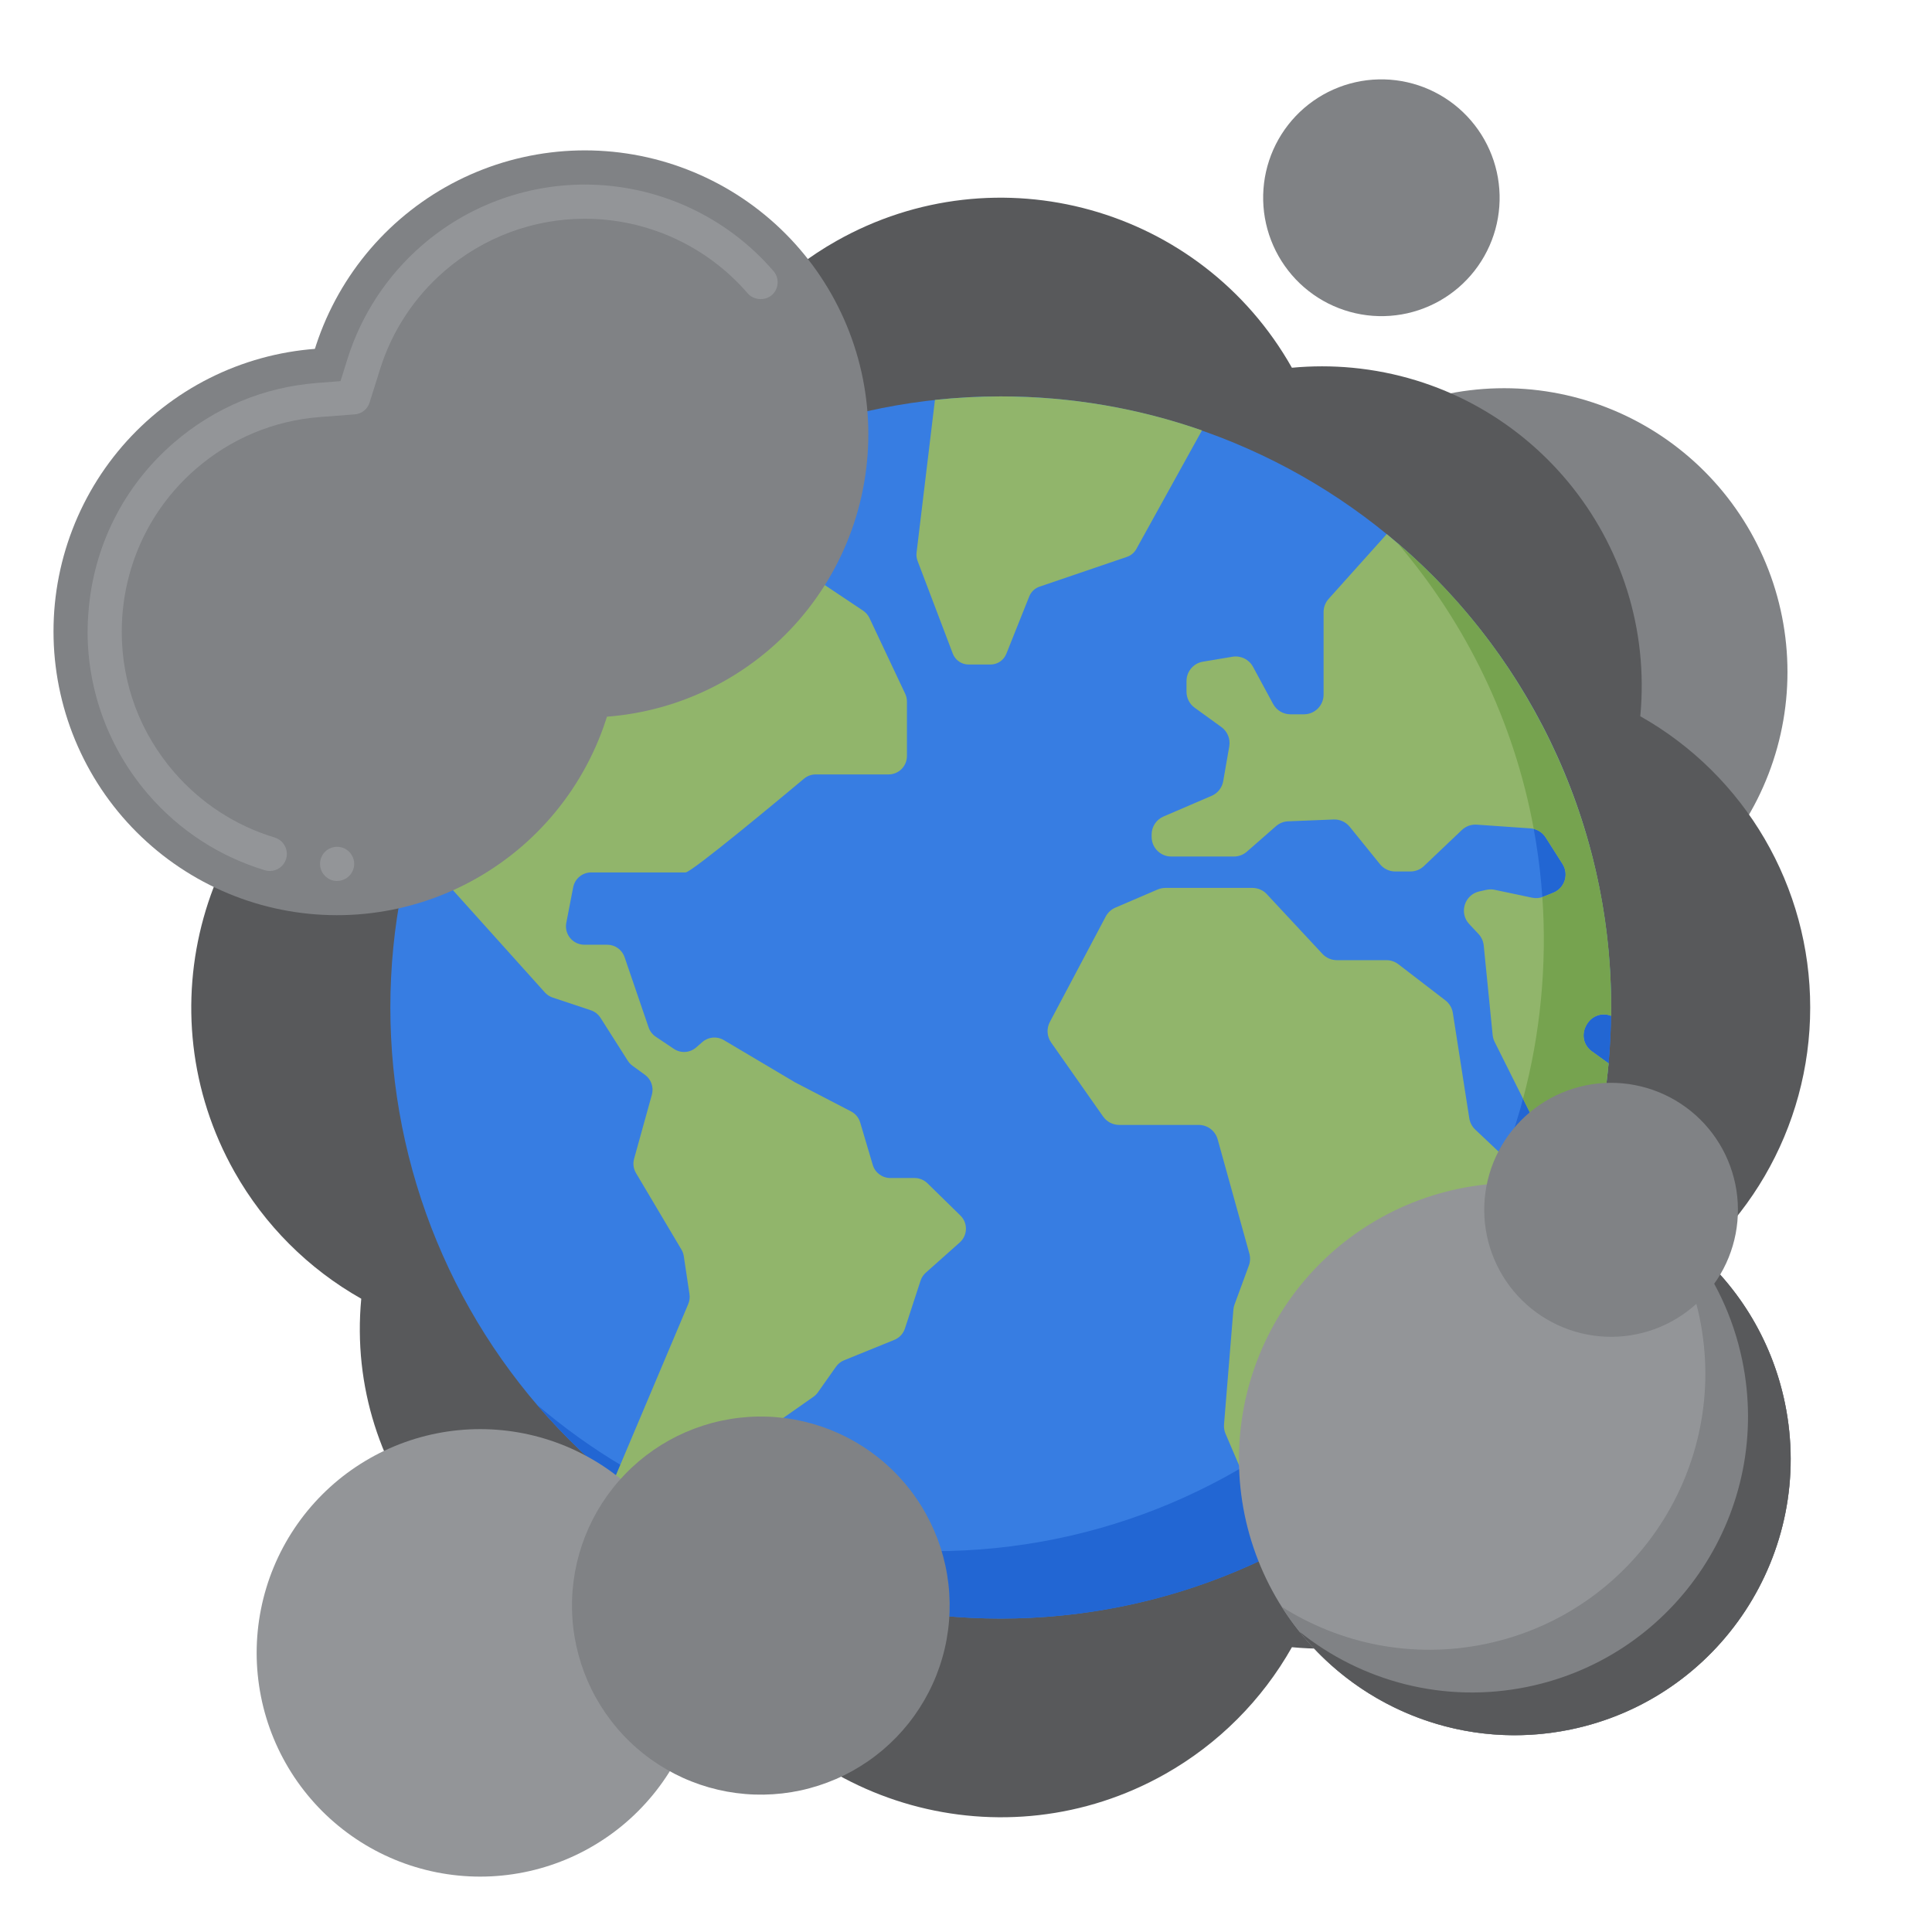 <svg width="350" height="350" viewBox="0 0 350 350" fill="none" xmlns="http://www.w3.org/2000/svg">
<path d="M311.35 88.16C312.448 89.436 313.48 90.759 314.449 92.138C315.416 93.512 316.316 94.934 317.144 96.396C317.971 97.862 318.726 99.364 319.408 100.902C320.09 102.441 320.695 104.008 321.223 105.605C321.748 107.202 322.197 108.824 322.565 110.465C322.937 112.106 323.221 113.761 323.429 115.431C323.637 117.101 323.761 118.778 323.801 120.462C323.845 122.143 323.801 123.823 323.681 125.501C323.557 127.178 323.353 128.844 323.065 130.503C322.777 132.161 322.412 133.798 321.964 135.421C321.515 137.043 320.99 138.636 320.385 140.208C319.78 141.776 319.102 143.314 318.347 144.816C317.592 146.318 316.765 147.78 315.868 149.202C314.967 150.62 314.001 151.995 312.969 153.322C311.934 154.649 310.84 155.918 309.681 157.135C308.521 158.357 307.307 159.513 306.035 160.614C304.762 161.711 303.439 162.743 302.068 163.713C300.694 164.679 299.275 165.579 297.813 166.407C296.352 167.234 294.853 167.989 293.318 168.671C291.783 169.353 290.216 169.958 288.622 170.483C287.025 171.011 285.407 171.46 283.77 171.824C282.129 172.193 280.474 172.481 278.808 172.685C277.142 172.893 275.468 173.013 273.787 173.053C272.107 173.093 270.43 173.053 268.753 172.929C267.079 172.805 265.413 172.597 263.754 172.309C262.099 172.021 260.462 171.653 258.843 171.201C257.224 170.753 255.631 170.224 254.06 169.619C252.492 169.014 250.957 168.332 249.459 167.573C247.957 166.815 246.495 165.988 245.077 165.087C243.655 164.186 242.284 163.217 240.96 162.181C239.633 161.146 238.361 160.048 237.147 158.889C235.929 157.726 234.77 156.508 233.672 155.236C232.575 153.96 231.54 152.636 230.573 151.258C229.604 149.884 228.707 148.462 227.879 147C227.048 145.534 226.293 144.032 225.611 142.494C224.93 140.955 224.328 139.388 223.799 137.791C223.271 136.194 222.822 134.571 222.454 132.931C222.086 131.29 221.798 129.635 221.594 127.965C221.386 126.295 221.262 124.618 221.222 122.938C221.178 121.253 221.218 119.572 221.342 117.895C221.466 116.218 221.67 114.552 221.958 112.893C222.243 111.234 222.611 109.597 223.059 107.975C223.504 106.353 224.033 104.759 224.634 103.188C225.24 101.62 225.921 100.082 226.676 98.58C227.431 97.078 228.258 95.616 229.155 94.194C230.052 92.775 231.018 91.401 232.054 90.074C233.085 88.751 234.183 87.478 235.342 86.26C236.498 85.043 237.716 83.883 238.984 82.786C240.257 81.685 241.58 80.653 242.955 79.683C244.329 78.717 245.744 77.817 247.206 76.989C248.668 76.162 250.166 75.407 251.705 74.725C253.24 74.043 254.804 73.438 256.4 72.913C257.997 72.384 259.612 71.94 261.253 71.571C262.894 71.203 264.545 70.915 266.215 70.711C267.881 70.507 269.555 70.383 271.235 70.343C272.916 70.303 274.593 70.343 276.267 70.467C277.944 70.591 279.61 70.798 281.265 71.087C282.92 71.374 284.557 71.743 286.18 72.195C287.798 72.643 289.392 73.172 290.959 73.777C292.527 74.382 294.062 75.064 295.564 75.822C297.066 76.581 298.524 77.408 299.946 78.309C301.365 79.209 302.739 80.179 304.062 81.215C305.386 82.25 306.658 83.347 307.876 84.507C309.094 85.67 310.249 86.888 311.35 88.16Z" fill="#808285"/>
<path d="M266.467 21.824C266.926 22.356 267.356 22.907 267.761 23.483C268.166 24.055 268.541 24.649 268.887 25.262C269.23 25.871 269.547 26.498 269.832 27.143C270.116 27.785 270.368 28.438 270.59 29.105C270.809 29.772 270.995 30.45 271.151 31.135C271.305 31.821 271.425 32.51 271.509 33.21C271.596 33.906 271.647 34.606 271.666 35.306C271.684 36.01 271.666 36.71 271.615 37.413C271.563 38.114 271.476 38.81 271.359 39.499C271.239 40.192 271.086 40.877 270.9 41.555C270.71 42.23 270.492 42.897 270.24 43.553C269.988 44.209 269.704 44.847 269.387 45.474C269.073 46.105 268.727 46.714 268.351 47.308C267.976 47.899 267.575 48.475 267.141 49.029C266.711 49.58 266.255 50.112 265.77 50.619C265.285 51.129 264.779 51.614 264.25 52.07C263.718 52.529 263.163 52.959 262.591 53.364C262.019 53.769 261.424 54.144 260.816 54.491C260.207 54.837 259.58 55.151 258.938 55.435C258.296 55.719 257.644 55.974 256.976 56.193C256.313 56.412 255.635 56.598 254.953 56.755C254.268 56.908 253.579 57.028 252.882 57.112C252.186 57.2 251.486 57.251 250.786 57.265C250.082 57.283 249.382 57.265 248.682 57.214C247.982 57.163 247.286 57.075 246.597 56.955C245.904 56.835 245.222 56.682 244.544 56.492C243.87 56.306 243.203 56.084 242.55 55.832C241.894 55.577 241.252 55.293 240.625 54.979C240.001 54.662 239.389 54.316 238.798 53.94C238.204 53.565 237.632 53.16 237.078 52.726C236.523 52.296 235.995 51.837 235.484 51.352C234.978 50.867 234.493 50.36 234.037 49.828C233.578 49.295 233.147 48.741 232.743 48.165C232.338 47.593 231.962 46.998 231.616 46.386C231.27 45.777 230.956 45.15 230.672 44.508C230.387 43.863 230.136 43.21 229.913 42.543C229.695 41.876 229.505 41.198 229.352 40.513C229.199 39.827 229.079 39.138 228.991 38.442C228.907 37.742 228.856 37.042 228.838 36.342C228.82 35.638 228.838 34.938 228.889 34.238C228.94 33.538 229.024 32.842 229.144 32.149C229.265 31.456 229.418 30.771 229.604 30.096C229.793 29.418 230.012 28.751 230.263 28.095C230.515 27.442 230.799 26.8 231.113 26.173C231.43 25.546 231.776 24.934 232.148 24.343C232.524 23.749 232.929 23.177 233.359 22.622C233.793 22.068 234.248 21.536 234.733 21.029C235.215 20.519 235.725 20.038 236.254 19.578C236.786 19.119 237.336 18.689 237.912 18.284C238.485 17.879 239.075 17.504 239.688 17.157C240.297 16.811 240.924 16.497 241.566 16.213C242.207 15.929 242.86 15.677 243.523 15.455C244.191 15.236 244.865 15.05 245.55 14.897C246.236 14.74 246.925 14.623 247.621 14.536C248.318 14.452 249.018 14.401 249.718 14.383C250.421 14.365 251.121 14.383 251.821 14.434C252.521 14.489 253.214 14.572 253.907 14.693C254.599 14.813 255.281 14.97 255.959 15.156C256.634 15.345 257.301 15.564 257.954 15.816C258.61 16.071 259.248 16.355 259.875 16.672C260.502 16.986 261.111 17.332 261.705 17.708C262.299 18.087 262.872 18.488 263.426 18.922C263.976 19.356 264.509 19.811 265.016 20.296C265.526 20.781 266.007 21.292 266.467 21.824Z" fill="#808285"/>
<path d="M327.935 182.521C327.946 160.665 316.181 140.496 297.154 129.755C300.172 97.905 276.814 69.639 244.974 66.62C241.34 66.278 237.679 66.278 234.041 66.62C217.594 37.483 180.647 27.198 151.521 43.655C141.918 49.077 133.981 57.017 128.559 66.62C96.72 63.602 68.465 86.971 65.446 118.818C65.104 122.456 65.104 126.117 65.446 129.755C36.32 146.209 26.039 183.167 42.489 212.308C47.91 221.911 55.847 229.852 65.446 235.277C62.428 267.123 85.79 295.389 117.626 298.408C121.26 298.754 124.921 298.754 128.559 298.408C145.006 327.545 181.956 337.83 211.083 321.377C220.682 315.952 228.623 308.011 234.044 298.408C265.88 301.43 294.135 278.057 297.154 246.21C297.5 242.576 297.5 238.911 297.154 235.277C316.178 224.536 327.943 204.374 327.935 182.521Z" fill="#58595B"/>
<path d="M176.954 88.28C173.644 84.441 169.885 81.225 165.827 78.619C179.459 99.797 175.809 128.319 156.231 145.25C138.626 160.475 113.63 161.58 94.992 149.589C96.287 151.601 97.723 153.548 99.331 155.411C117.863 176.889 150.259 179.269 171.697 160.734C193.131 142.195 195.486 109.758 176.954 88.28Z" fill="#808285"/>
<path d="M291.867 182.514C291.867 184.326 291.823 186.138 291.736 187.946C291.645 189.755 291.514 191.563 291.335 193.364C291.16 195.169 290.938 196.966 290.671 198.76C290.405 200.55 290.095 202.336 289.742 204.112C289.392 205.887 288.994 207.656 288.553 209.413C288.116 211.17 287.631 212.917 287.106 214.648C286.581 216.384 286.012 218.105 285.403 219.811C284.794 221.517 284.142 223.205 283.449 224.879C282.76 226.552 282.023 228.207 281.251 229.848C280.478 231.485 279.665 233.104 278.811 234.701C277.958 236.297 277.065 237.872 276.135 239.429C275.206 240.982 274.236 242.514 273.233 244.019C272.227 245.525 271.184 247.005 270.109 248.46C269.03 249.915 267.918 251.344 266.769 252.744C265.621 254.144 264.44 255.515 263.222 256.86C262.008 258.202 260.761 259.514 259.481 260.794C258.202 262.073 256.889 263.324 255.551 264.542C254.209 265.756 252.839 266.941 251.439 268.089C250.042 269.238 248.617 270.353 247.162 271.432C245.707 272.511 244.231 273.554 242.725 274.56C241.219 275.567 239.692 276.536 238.139 277.47C236.585 278.399 235.014 279.293 233.417 280.146C231.82 280.999 230.205 281.816 228.568 282.589C226.931 283.365 225.28 284.098 223.606 284.791C221.936 285.483 220.248 286.136 218.542 286.748C216.84 287.357 215.122 287.926 213.391 288.451C211.659 288.976 209.916 289.461 208.159 289.902C206.405 290.34 204.637 290.737 202.865 291.091C201.09 291.444 199.307 291.754 197.517 292.02C195.727 292.286 193.929 292.509 192.128 292.684C190.327 292.863 188.526 292.997 186.718 293.085C184.909 293.172 183.101 293.22 181.293 293.22C179.481 293.22 177.672 293.172 175.864 293.085C174.059 292.997 172.255 292.863 170.454 292.684C168.653 292.509 166.855 292.286 165.065 292.02C163.275 291.754 161.492 291.444 159.72 291.091C157.945 290.737 156.18 290.34 154.423 289.902C152.669 289.461 150.923 288.976 149.191 288.451C147.459 287.926 145.742 287.357 144.04 286.748C142.333 286.136 140.649 285.483 138.976 284.791C137.302 284.098 135.651 283.365 134.014 282.589C132.377 281.816 130.761 280.999 129.165 280.146C127.571 279.293 125.996 278.399 124.443 277.47C122.89 276.536 121.363 275.567 119.857 274.56C118.355 273.554 116.875 272.511 115.42 271.432C113.969 270.353 112.54 269.238 111.143 268.089C109.743 266.941 108.372 265.756 107.031 264.542C105.693 263.324 104.38 262.073 103.101 260.794C101.821 259.514 100.574 258.202 99.36 256.86C98.142 255.515 96.961 254.144 95.812 252.744C94.668 251.344 93.552 249.915 92.477 248.46C91.397 247.005 90.355 245.525 89.349 244.019C88.346 242.514 87.376 240.982 86.446 239.429C85.517 237.872 84.624 236.297 83.77 234.701C82.917 233.104 82.104 231.485 81.331 229.848C80.558 228.207 79.826 226.552 79.133 224.879C78.44 223.205 77.787 221.517 77.179 219.811C76.57 218.105 76.001 216.384 75.476 214.648C74.951 212.917 74.47 211.17 74.029 209.413C73.588 207.656 73.194 205.887 72.84 204.112C72.487 202.336 72.177 200.55 71.91 198.76C71.644 196.966 71.425 195.169 71.247 193.364C71.068 191.563 70.937 189.755 70.85 187.946C70.758 186.138 70.715 184.326 70.715 182.514C70.715 180.702 70.758 178.894 70.85 177.082C70.937 175.273 71.068 173.465 71.247 171.664C71.425 169.859 71.644 168.062 71.91 166.272C72.177 164.478 72.487 162.695 72.84 160.916C73.194 159.141 73.588 157.372 74.029 155.615C74.47 153.858 74.951 152.111 75.476 150.38C76.001 148.644 76.57 146.927 77.179 145.221C77.787 143.515 78.44 141.823 79.133 140.149C79.826 138.476 80.558 136.821 81.331 135.184C82.104 133.543 82.917 131.928 83.77 130.328C84.624 128.731 85.517 127.156 86.446 125.603C87.376 124.046 88.346 122.518 89.349 121.013C90.355 119.503 91.397 118.023 92.477 116.568C93.552 115.114 94.668 113.684 95.812 112.284C96.961 110.884 98.142 109.514 99.36 108.172C100.574 106.827 101.821 105.518 103.101 104.234C104.38 102.955 105.693 101.704 107.031 100.49C108.372 99.272 109.743 98.088 111.143 96.939C112.54 95.791 113.969 94.675 115.42 93.596C116.875 92.517 118.355 91.474 119.857 90.468C121.363 89.462 122.89 88.492 124.443 87.562C125.996 86.629 127.571 85.735 129.165 84.882C130.761 84.029 132.377 83.216 134.014 82.44C135.651 81.667 137.302 80.93 138.976 80.237C140.649 79.545 142.333 78.892 144.04 78.283C145.742 77.671 147.459 77.102 149.191 76.577C150.923 76.052 152.669 75.567 154.423 75.13C156.18 74.689 157.945 74.291 159.72 73.938C161.492 73.584 163.275 73.274 165.065 73.008C166.855 72.742 168.653 72.523 170.454 72.344C172.255 72.166 174.059 72.034 175.864 71.943C177.672 71.856 179.481 71.812 181.293 71.812C183.101 71.812 184.909 71.856 186.718 71.943C188.526 72.034 190.327 72.166 192.128 72.344C193.929 72.523 195.727 72.742 197.517 73.008C199.307 73.274 201.09 73.584 202.865 73.938C204.637 74.291 206.405 74.689 208.159 75.13C209.916 75.567 211.659 76.052 213.391 76.577C215.122 77.102 216.84 77.671 218.542 78.283C220.248 78.892 221.936 79.545 223.606 80.237C225.28 80.93 226.931 81.667 228.568 82.44C230.205 83.216 231.82 84.029 233.417 84.882C235.014 85.735 236.585 86.629 238.139 87.562C239.692 88.492 241.219 89.462 242.725 90.468C244.231 91.474 245.707 92.517 247.162 93.596C248.617 94.675 250.042 95.791 251.439 96.939C252.839 98.088 254.209 99.272 255.551 100.49C256.889 101.704 258.202 102.955 259.481 104.234C260.761 105.518 262.008 106.827 263.222 108.172C264.44 109.514 265.621 110.884 266.769 112.284C267.918 113.684 269.03 115.114 270.109 116.568C271.184 118.023 272.227 119.503 273.233 121.013C274.236 122.518 275.206 124.049 276.135 125.603C277.065 127.156 277.958 128.731 278.811 130.328C279.665 131.928 280.478 133.543 281.251 135.184C282.023 136.821 282.76 138.476 283.449 140.149C284.142 141.823 284.794 143.515 285.403 145.221C286.012 146.927 286.581 148.644 287.106 150.38C287.631 152.111 288.116 153.858 288.553 155.615C288.994 157.372 289.392 159.141 289.742 160.916C290.095 162.695 290.405 164.478 290.671 166.272C290.938 168.062 291.16 169.859 291.335 171.664C291.514 173.465 291.645 175.273 291.736 177.082C291.823 178.894 291.867 180.702 291.867 182.514Z" fill="#377DE2"/>
<path d="M253.148 98.368C269.69 117.72 279.679 142.847 279.679 170.311C279.679 231.452 230.172 281.014 169.101 281.014C141.67 281.014 116.572 271.013 97.245 254.454C117.523 278.181 147.656 293.216 181.293 293.216C242.364 293.216 291.871 243.651 291.871 182.514C291.867 148.838 276.85 118.676 253.148 98.368Z" fill="#2266D3"/>
<path d="M182.303 118.449L186.459 108.048C186.791 107.213 187.472 106.568 188.318 106.28L204.163 100.88C204.885 100.632 205.49 100.126 205.858 99.458L217.747 77.97C206.332 73.981 194.064 71.812 181.289 71.812C177.264 71.812 173.29 72.027 169.374 72.446L166.042 100.133C165.984 100.629 166.046 101.128 166.221 101.595L172.601 118.398C173.053 119.591 174.194 120.382 175.47 120.382H179.452C180.709 120.382 181.836 119.616 182.303 118.449Z" fill="#91B56B"/>
<path d="M288.353 190.44C286.905 189.39 286.457 187.436 287.303 185.861L287.416 185.653C288.272 184.053 290.19 183.364 291.86 184.027C291.864 183.524 291.871 183.017 291.871 182.514C291.871 147.933 276.033 117.057 251.223 96.753L240.687 108.5C240.104 109.153 239.779 110.002 239.779 110.881V125.84C239.779 127.808 238.186 129.402 236.221 129.402H233.771C232.466 129.402 231.266 128.687 230.643 127.539L226.993 120.794C226.268 119.456 224.777 118.727 223.278 118.974L217.922 119.868C216.205 120.156 214.947 121.64 214.947 123.382V125.322C214.947 126.467 215.498 127.542 216.424 128.209L221.269 131.717C222.374 132.515 222.924 133.871 222.691 135.217L221.597 141.513C221.393 142.698 220.602 143.701 219.494 144.174L210.784 147.915C209.475 148.477 208.629 149.764 208.629 151.189V151.605C208.629 153.57 210.219 155.167 212.187 155.167H223.541C224.405 155.167 225.236 154.853 225.885 154.284L231.157 149.669C231.769 149.133 232.546 148.819 233.355 148.79L241.602 148.458C242.725 148.415 243.804 148.903 244.511 149.774L249.995 156.556C250.669 157.391 251.686 157.876 252.758 157.876H255.511C256.422 157.876 257.297 157.526 257.961 156.895L264.826 150.369C265.548 149.68 266.525 149.326 267.52 149.395L277.258 150.07C278.385 150.146 279.409 150.755 280.015 151.71L283.066 156.512C284.266 158.393 283.456 160.902 281.385 161.733L279.599 162.447C278.946 162.71 278.232 162.772 277.546 162.626L270.776 161.197C270.277 161.091 269.766 161.095 269.27 161.204L267.991 161.489C265.3 162.09 264.279 165.39 266.164 167.406L267.841 169.196C268.377 169.768 268.709 170.497 268.789 171.278L270.408 187.502C270.452 187.935 270.572 188.355 270.765 188.741L278.068 203.361C278.669 204.568 279.902 205.33 281.251 205.33H289.516C290.383 201.181 291.018 196.952 291.408 192.646L288.353 190.44Z" fill="#91B56B"/>
<path d="M291.86 181.176C291.678 149.669 277.156 118.734 253.156 98.376C265.548 112.875 274.261 130.619 277.853 150.161C278.739 150.376 279.519 150.927 280.018 151.71L283.07 156.512C284.266 158.393 283.46 160.905 281.389 161.733C281.309 161.78 279.42 162.513 279.409 162.517C280.284 174.77 279.03 187.534 275.913 199.052L278.068 203.365C278.673 204.571 279.905 205.333 281.251 205.333H289.516C290.391 201.148 291.025 196.911 291.411 192.649L288.353 190.44C284.966 187.994 287.988 182.489 291.856 184.027C291.871 183.079 291.871 182.128 291.86 181.176Z" fill="#76A34F"/>
<path d="M128.333 265.388L135.023 261.669C135.126 261.614 135.22 261.552 135.315 261.486L147.361 253.043C147.675 252.824 147.952 252.551 148.17 252.237L151.448 247.592C151.816 247.071 152.327 246.666 152.914 246.429L162.021 242.729C162.929 242.36 163.629 241.609 163.935 240.676L166.764 232.014C166.946 231.452 167.278 230.953 167.716 230.559L173.873 225.079C175.314 223.796 175.368 221.561 173.99 220.208L168.015 214.36C167.395 213.752 166.56 213.409 165.689 213.409H161.295C159.819 213.409 158.525 212.439 158.105 211.024L155.834 203.357C155.579 202.49 154.981 201.76 154.179 201.345L144.12 196.124C144.065 196.095 144.01 196.066 143.956 196.033L131.122 188.42C129.886 187.688 128.322 187.83 127.24 188.774L126.117 189.755C124.983 190.743 123.328 190.852 122.081 190.014L118.8 187.815C118.194 187.41 117.739 186.816 117.502 186.127L113.148 173.399C112.689 172.051 111.424 171.146 109.998 171.146H105.86C103.768 171.146 102.193 169.236 102.59 167.18L103.837 160.745C104.14 159.177 105.51 158.047 107.104 158.047H124.199C125.304 158.047 141.586 144.47 145.655 141.065C146.253 140.561 147 140.295 147.78 140.295H160.971C162.812 140.295 164.3 138.804 164.3 136.963V127.097C164.3 126.605 164.194 126.12 163.982 125.676L157.518 111.974C157.259 111.428 156.858 110.961 156.355 110.622L144.568 102.758C142.359 101.281 139.395 102.867 139.395 105.529V108.657C139.395 109.685 138.917 110.662 138.104 111.293L132.081 115.952C130.915 116.856 129.289 116.882 128.093 116.014L119.135 109.517C118.333 108.938 117.83 108.03 117.764 107.042L117.13 97.504C117.064 96.505 117.451 95.525 118.187 94.843L121.319 91.93C122.296 91.018 123.725 90.781 124.943 91.328L131.4 94.227C133.339 95.098 135.585 93.95 136.019 91.864L136.93 87.471C137.153 86.41 136.843 85.305 136.103 84.514L134.097 82.367C106.323 95.51 84.893 119.89 75.666 149.651L80.092 158.878C80.227 159.166 80.405 159.432 80.617 159.666L98.704 179.787C99.09 180.217 99.579 180.534 100.126 180.72L107.038 183.024C107.764 183.265 108.38 183.75 108.792 184.395L113.728 192.161C113.954 192.515 114.242 192.821 114.578 193.069L116.845 194.717C117.968 195.533 118.464 196.963 118.096 198.301L114.873 209.92C114.629 210.795 114.753 211.732 115.219 212.512L123.444 226.366C123.667 226.738 123.813 227.146 123.875 227.573L124.906 234.453C124.997 235.058 124.917 235.678 124.68 236.243L111.202 268.136C114.483 270.834 117.925 273.343 121.505 275.654L127.123 266.547C127.418 266.066 127.838 265.665 128.333 265.388Z" fill="#91B56B"/>
<path d="M264.254 229.341L281.141 220.602C282.322 219.993 283.066 218.772 283.066 217.441V216.172C283.066 214.488 281.889 213.033 280.241 212.683L275.472 211.681C274.83 211.546 274.236 211.232 273.762 210.784L267.247 204.626C266.674 204.083 266.299 203.365 266.175 202.584L263.196 183.506C263.058 182.602 262.573 181.785 261.847 181.227L253.327 174.679C252.707 174.205 251.945 173.943 251.161 173.943H242.178C241.194 173.943 240.249 173.534 239.575 172.809L229.498 161.988C228.827 161.263 227.883 160.854 226.895 160.854H211.116C210.634 160.854 210.157 160.953 209.712 161.142L202.059 164.427C201.312 164.748 200.696 165.313 200.317 166.031L190.192 185.139C189.561 186.324 189.653 187.76 190.422 188.858L199.843 202.278C200.51 203.226 201.593 203.791 202.756 203.791H217.16C218.761 203.791 220.161 204.859 220.591 206.402L226.33 227.088C226.53 227.81 226.497 228.576 226.239 229.276L223.646 236.327C223.533 236.629 223.464 236.946 223.439 237.267L221.743 258.048C221.696 258.628 221.791 259.208 222.017 259.74L224.674 265.945C225.302 267.411 226.822 268.279 228.401 268.074L238.168 266.813C239.163 266.685 240.056 266.146 240.629 265.322L248.974 253.389C249.131 253.167 249.313 252.963 249.517 252.78L257.09 245.995C257.545 245.587 257.888 245.066 258.085 244.482L262.518 231.368C262.814 230.49 263.433 229.768 264.254 229.341Z" fill="#91B56B"/>
<path d="M264.254 229.341L281.141 220.602C282.322 219.993 283.066 218.772 283.066 217.441V216.172C283.066 214.488 281.889 213.033 280.241 212.683L275.472 211.681C274.83 211.546 274.236 211.232 273.762 210.784L272.511 209.603C263.47 233.435 246.447 253.334 224.707 266.022C225.353 267.44 226.851 268.275 228.401 268.075L238.168 266.813C239.163 266.685 240.056 266.146 240.629 265.322L248.974 253.389C249.131 253.167 249.313 252.963 249.517 252.78L257.09 245.995C257.545 245.587 257.888 245.066 258.085 244.482L262.518 231.368C262.814 230.49 263.433 229.768 264.254 229.341Z" fill="#76A34F"/>
<path d="M115.613 270.769C116.55 271.709 117.44 272.69 118.282 273.718C119.12 274.743 119.912 275.807 120.648 276.912C121.384 278.017 122.066 279.154 122.69 280.324C123.317 281.495 123.882 282.694 124.389 283.919C124.895 285.148 125.344 286.395 125.727 287.667C126.113 288.936 126.434 290.223 126.693 291.524C126.952 292.826 127.145 294.139 127.276 295.458C127.407 296.782 127.473 298.105 127.473 299.432C127.473 300.759 127.407 302.083 127.276 303.406C127.148 304.726 126.952 306.039 126.693 307.34C126.434 308.642 126.113 309.929 125.727 311.197C125.344 312.47 124.899 313.717 124.389 314.945C123.882 316.17 123.317 317.37 122.69 318.54C122.066 319.71 121.384 320.848 120.648 321.953C119.912 323.054 119.124 324.122 118.282 325.146C117.44 326.171 116.55 327.155 115.613 328.092C114.676 329.033 113.695 329.922 112.671 330.765C111.646 331.607 110.582 332.398 109.477 333.134C108.376 333.871 107.239 334.553 106.072 335.18C104.902 335.807 103.702 336.372 102.477 336.882C101.252 337.389 100.005 337.834 98.737 338.22C97.468 338.607 96.184 338.928 94.883 339.186C93.581 339.445 92.272 339.642 90.953 339.77C89.633 339.901 88.309 339.967 86.986 339.967C85.659 339.967 84.335 339.901 83.016 339.77C81.696 339.642 80.387 339.445 79.085 339.186C77.784 338.928 76.501 338.607 75.232 338.22C73.963 337.838 72.716 337.389 71.491 336.882C70.266 336.372 69.07 335.807 67.9 335.18C66.73 334.556 65.592 333.874 64.491 333.134C63.39 332.398 62.326 331.607 61.301 330.765C60.273 329.922 59.292 329.033 58.355 328.096C57.418 327.155 56.529 326.174 55.687 325.146C54.848 324.122 54.057 323.057 53.32 321.953C52.584 320.848 51.902 319.71 51.279 318.54C50.652 317.37 50.087 316.17 49.58 314.945C49.073 313.717 48.624 312.47 48.242 311.201C47.855 309.929 47.534 308.642 47.276 307.34C47.017 306.039 46.824 304.726 46.692 303.406C46.561 302.086 46.495 300.759 46.495 299.432C46.495 298.105 46.561 296.782 46.692 295.462C46.82 294.139 47.017 292.826 47.276 291.524C47.534 290.223 47.855 288.936 48.242 287.667C48.624 286.395 49.069 285.148 49.58 283.923C50.087 282.694 50.652 281.495 51.279 280.324C51.902 279.154 52.584 278.017 53.32 276.916C54.057 275.811 54.844 274.746 55.687 273.718C56.529 272.694 57.418 271.709 58.355 270.772C59.292 269.832 60.273 268.942 61.297 268.1C62.322 267.258 63.386 266.467 64.491 265.73C65.592 264.994 66.73 264.312 67.896 263.685C69.067 263.058 70.266 262.493 71.491 261.986C72.716 261.476 73.963 261.031 75.232 260.644C76.501 260.258 77.784 259.937 79.085 259.678C80.387 259.419 81.696 259.222 83.016 259.095C84.335 258.964 85.659 258.898 86.982 258.898C88.309 258.898 89.633 258.964 90.953 259.095C92.272 259.222 93.581 259.419 94.883 259.678C96.184 259.937 97.468 260.258 98.737 260.644C100.005 261.031 101.252 261.476 102.477 261.982C103.702 262.493 104.898 263.058 106.068 263.685C107.239 264.312 108.376 264.994 109.477 265.73C110.578 266.467 111.643 267.258 112.667 268.1C113.695 268.942 114.676 269.832 115.613 270.769Z" fill="#939598"/>
<path d="M153.479 260.411C154.474 260.925 155.444 261.486 156.384 262.092C157.325 262.701 158.233 263.353 159.111 264.053C159.99 264.75 160.829 265.49 161.634 266.27C162.44 267.05 163.202 267.867 163.928 268.723C164.653 269.58 165.335 270.47 165.969 271.392C166.607 272.315 167.198 273.266 167.741 274.247C168.284 275.228 168.78 276.234 169.225 277.262C169.67 278.29 170.064 279.34 170.406 280.408C170.749 281.477 171.037 282.559 171.274 283.657C171.511 284.751 171.69 285.859 171.817 286.971C171.945 288.086 172.018 289.206 172.036 290.325C172.054 291.448 172.018 292.567 171.923 293.686C171.832 294.802 171.686 295.914 171.485 297.019C171.285 298.12 171.03 299.214 170.72 300.289C170.414 301.368 170.053 302.429 169.641 303.472C169.229 304.515 168.766 305.535 168.252 306.534C167.741 307.53 167.18 308.5 166.571 309.444C165.966 310.384 165.313 311.296 164.617 312.175C163.917 313.053 163.18 313.895 162.4 314.701C161.62 315.507 160.803 316.272 159.95 316.998C159.093 317.72 158.207 318.402 157.285 319.04C156.363 319.678 155.411 320.268 154.434 320.815C153.453 321.358 152.451 321.854 151.422 322.299C150.391 322.744 149.344 323.138 148.28 323.48C147.211 323.823 146.129 324.115 145.035 324.352C143.938 324.585 142.836 324.767 141.721 324.895C140.609 325.022 139.493 325.095 138.37 325.114C137.251 325.132 136.132 325.095 135.016 325.001C133.901 324.909 132.789 324.764 131.688 324.563C130.586 324.359 129.496 324.104 128.417 323.797C127.342 323.488 126.281 323.127 125.242 322.715C124.199 322.303 123.178 321.84 122.183 321.326C121.188 320.811 120.218 320.25 119.277 319.645C118.336 319.036 117.425 318.383 116.55 317.683C115.671 316.987 114.829 316.247 114.027 315.467C113.221 314.686 112.456 313.87 111.734 313.013C111.008 312.156 110.327 311.267 109.689 310.344C109.054 309.422 108.464 308.47 107.917 307.49C107.373 306.509 106.881 305.503 106.436 304.475C105.992 303.446 105.598 302.396 105.255 301.328C104.913 300.26 104.624 299.177 104.388 298.08C104.151 296.986 103.968 295.878 103.841 294.766C103.713 293.65 103.64 292.531 103.626 291.411C103.607 290.289 103.644 289.169 103.735 288.05C103.83 286.934 103.976 285.822 104.176 284.718C104.377 283.617 104.632 282.523 104.938 281.447C105.248 280.368 105.609 279.307 106.021 278.265C106.433 277.222 106.896 276.201 107.406 275.202C107.92 274.207 108.482 273.237 109.087 272.293C109.696 271.352 110.348 270.441 111.045 269.562C111.741 268.683 112.481 267.841 113.261 267.035C114.038 266.23 114.858 265.464 115.711 264.739C116.565 264.017 117.454 263.335 118.377 262.697C119.299 262.059 120.247 261.468 121.228 260.921C122.208 260.378 123.211 259.882 124.239 259.438C125.267 258.993 126.317 258.599 127.382 258.256C128.45 257.914 129.529 257.622 130.627 257.389C131.72 257.152 132.825 256.969 133.937 256.842C135.053 256.714 136.168 256.641 137.288 256.623C138.41 256.605 139.526 256.641 140.645 256.736C141.761 256.827 142.869 256.973 143.974 257.173C145.075 257.378 146.165 257.633 147.241 257.939C148.32 258.249 149.377 258.61 150.42 259.022C151.463 259.434 152.48 259.897 153.479 260.411Z" fill="#808285"/>
<path d="M319.426 242.605C320.137 244.081 320.775 245.587 321.336 247.126C321.902 248.664 322.386 250.228 322.795 251.814C323.207 253.4 323.535 255.001 323.79 256.623C324.042 258.242 324.213 259.868 324.304 261.505C324.399 263.138 324.41 264.775 324.344 266.412C324.275 268.049 324.126 269.679 323.899 271.301C323.67 272.923 323.364 274.531 322.977 276.124C322.591 277.714 322.131 279.285 321.588 280.831C321.048 282.377 320.436 283.894 319.747 285.381C319.058 286.869 318.299 288.316 317.468 289.727C316.637 291.142 315.74 292.509 314.774 293.832C313.808 295.152 312.783 296.428 311.693 297.649C310.603 298.871 309.455 300.037 308.252 301.146C307.045 302.254 305.791 303.304 304.482 304.289C303.177 305.277 301.824 306.195 300.428 307.048C299.031 307.902 297.595 308.682 296.118 309.393C294.645 310.104 293.14 310.742 291.605 311.307C290.066 311.868 288.506 312.357 286.92 312.765C285.337 313.177 283.737 313.509 282.118 313.76C280.503 314.012 278.877 314.187 277.244 314.278C275.61 314.369 273.973 314.384 272.34 314.315C270.703 314.245 269.077 314.099 267.455 313.87C265.836 313.644 264.232 313.334 262.639 312.947C261.049 312.561 259.481 312.098 257.935 311.558C256.393 311.019 254.877 310.403 253.393 309.714C251.909 309.024 250.461 308.262 249.051 307.431C247.64 306.6 246.276 305.703 244.953 304.737C243.629 303.771 242.36 302.743 241.139 301.649C239.918 300.559 238.755 299.41 237.646 298.204C236.538 297.001 235.492 295.743 234.507 294.434C233.523 293.125 232.604 291.772 231.751 290.372C230.898 288.972 230.118 287.536 229.407 286.059C228.696 284.583 228.061 283.077 227.496 281.539C226.935 280 226.446 278.436 226.038 276.85C225.63 275.264 225.298 273.664 225.046 272.045C224.795 270.426 224.62 268.796 224.529 267.163C224.437 265.526 224.423 263.889 224.492 262.252C224.561 260.615 224.707 258.985 224.937 257.363C225.163 255.741 225.469 254.133 225.856 252.54C226.242 250.95 226.705 249.379 227.245 247.833C227.784 246.287 228.401 244.77 229.086 243.283C229.775 241.795 230.537 240.348 231.365 238.937C232.196 237.526 233.096 236.159 234.059 234.835C235.025 233.512 236.053 232.24 237.143 231.015C238.233 229.793 239.378 228.627 240.585 227.518C241.788 226.41 243.042 225.36 244.351 224.376C245.66 223.391 247.009 222.469 248.409 221.619C249.805 220.766 251.242 219.982 252.715 219.271C254.187 218.56 255.693 217.922 257.232 217.357C258.767 216.796 260.327 216.307 261.913 215.899C263.499 215.487 265.099 215.155 266.715 214.904C268.333 214.652 269.956 214.481 271.593 214.386C273.226 214.295 274.859 214.28 276.496 214.349C278.13 214.419 279.759 214.565 281.378 214.794C283.001 215.024 284.605 215.33 286.194 215.717C287.784 216.103 289.352 216.566 290.897 217.106C292.443 217.645 293.956 218.261 295.444 218.951C296.928 219.64 298.375 220.402 299.786 221.233C301.193 222.064 302.56 222.961 303.88 223.927C305.204 224.893 306.476 225.925 307.697 227.015C308.915 228.105 310.082 229.254 311.19 230.46C312.298 231.667 313.345 232.921 314.329 234.23C315.314 235.539 316.232 236.895 317.082 238.292C317.935 239.692 318.715 241.128 319.426 242.605Z" fill="#939598"/>
<path d="M323.364 254.217C320.516 240.392 312.229 229.086 301.197 222.075C304.332 227.037 306.647 232.641 307.902 238.733C313.472 265.792 296.078 292.25 269.052 297.832C255.828 300.559 242.754 297.784 232.192 291.072C242.991 308.153 263.572 317.636 284.513 313.312C311.544 307.734 328.934 281.276 323.364 254.217Z" fill="#808285"/>
<path d="M323.364 254.217C320.921 242.353 314.468 232.342 305.714 225.309C310.501 231.288 313.983 238.456 315.631 246.473C321.205 273.536 303.811 299.99 276.781 305.572C261.603 308.704 246.615 304.584 235.404 295.582C246.772 309.776 265.493 317.239 284.514 313.312C311.544 307.734 328.934 281.276 323.364 254.217Z" fill="#58595B"/>
<path d="M312.561 209.176C312.889 209.858 313.181 210.551 313.44 211.258C313.698 211.965 313.924 212.683 314.11 213.413C314.3 214.142 314.453 214.878 314.57 215.626C314.683 216.369 314.763 217.117 314.807 217.868C314.847 218.622 314.854 219.373 314.821 220.128C314.792 220.879 314.723 221.63 314.617 222.374C314.515 223.121 314.373 223.861 314.194 224.594C314.019 225.323 313.804 226.045 313.556 226.756C313.308 227.471 313.028 228.167 312.71 228.849C312.393 229.534 312.043 230.202 311.66 230.851C311.278 231.499 310.866 232.127 310.421 232.735C309.98 233.344 309.506 233.931 309.006 234.493C308.503 235.054 307.974 235.59 307.424 236.101C306.87 236.611 306.29 237.092 305.689 237.544C305.087 238 304.467 238.423 303.826 238.813C303.18 239.207 302.52 239.568 301.842 239.892C301.164 240.22 300.471 240.512 299.768 240.774C299.06 241.033 298.342 241.256 297.613 241.445C296.884 241.631 296.147 241.784 295.404 241.901C294.66 242.018 293.913 242.098 293.161 242.138C292.41 242.182 291.659 242.189 290.908 242.156C290.154 242.123 289.406 242.058 288.663 241.952C287.915 241.846 287.179 241.704 286.446 241.529C285.713 241.351 284.995 241.139 284.284 240.888C283.573 240.64 282.877 240.359 282.195 240.042C281.509 239.724 280.846 239.374 280.197 238.992C279.548 238.609 278.921 238.197 278.312 237.752C277.703 237.307 277.12 236.833 276.558 236.33C275.997 235.831 275.461 235.302 274.951 234.748C274.444 234.194 273.963 233.614 273.507 233.013C273.055 232.411 272.632 231.788 272.242 231.146C271.848 230.501 271.491 229.841 271.163 229.163C270.834 228.484 270.543 227.792 270.284 227.084C270.025 226.377 269.803 225.655 269.613 224.926C269.427 224.197 269.274 223.46 269.157 222.717C269.041 221.973 268.96 221.222 268.92 220.471C268.877 219.72 268.869 218.965 268.902 218.214C268.935 217.459 269.001 216.712 269.106 215.965C269.212 215.217 269.354 214.481 269.529 213.748C269.708 213.015 269.919 212.293 270.167 211.582C270.415 210.871 270.7 210.171 271.017 209.49C271.334 208.808 271.68 208.141 272.063 207.492C272.446 206.843 272.858 206.212 273.303 205.603C273.747 204.994 274.218 204.411 274.721 203.849C275.22 203.284 275.749 202.748 276.303 202.238C276.857 201.728 277.433 201.246 278.035 200.794C278.636 200.342 279.26 199.919 279.902 199.526C280.543 199.135 281.203 198.774 281.881 198.446C282.559 198.118 283.252 197.827 283.959 197.568C284.667 197.309 285.385 197.083 286.11 196.897C286.84 196.707 287.576 196.554 288.32 196.438C289.064 196.321 289.811 196.244 290.562 196.201C291.313 196.157 292.068 196.153 292.819 196.182C293.57 196.215 294.317 196.284 295.065 196.386C295.808 196.492 296.548 196.634 297.278 196.813C298.01 196.988 298.732 197.203 299.443 197.451C300.154 197.699 300.851 197.983 301.532 198.301C302.214 198.618 302.881 198.968 303.53 199.347C304.176 199.73 304.806 200.145 305.411 200.59C306.02 201.035 306.607 201.505 307.169 202.008C307.727 202.511 308.263 203.036 308.773 203.591C309.283 204.148 309.765 204.724 310.217 205.326C310.669 205.928 311.092 206.551 311.485 207.196C311.876 207.838 312.236 208.498 312.561 209.176Z" fill="#808285"/>
<path d="M144.845 45.084C145.943 46.357 146.974 47.684 147.944 49.058C148.91 50.437 149.811 51.858 150.638 53.32C151.466 54.786 152.221 56.288 152.903 57.827C153.584 59.365 154.19 60.933 154.715 62.53C155.243 64.127 155.692 65.749 156.06 67.39C156.428 69.03 156.712 70.689 156.92 72.359C157.124 74.029 157.248 75.702 157.292 77.386C157.332 79.067 157.292 80.748 157.168 82.425C157.044 84.102 156.84 85.772 156.552 87.427C156.264 89.086 155.899 90.727 155.451 92.345C155.003 93.968 154.478 95.561 153.872 97.132C153.267 98.7 152.585 100.239 151.831 101.741C151.076 103.243 150.248 104.705 149.352 106.123C148.451 107.545 147.485 108.919 146.453 110.243C145.418 111.57 144.324 112.842 143.165 114.06C142.005 115.278 140.791 116.437 139.519 117.534C138.246 118.632 136.923 119.664 135.548 120.633C134.174 121.599 132.756 122.5 131.294 123.328C129.835 124.155 128.333 124.91 126.798 125.592C125.263 126.27 123.696 126.875 122.103 127.404C120.506 127.929 118.887 128.377 117.25 128.742C115.609 129.11 113.954 129.398 112.288 129.602C110.622 129.806 108.948 129.93 107.268 129.97C105.587 130.01 103.91 129.967 102.233 129.843C100.556 129.719 98.893 129.511 97.234 129.223C95.579 128.935 93.942 128.563 92.323 128.115C90.705 127.666 89.111 127.137 87.544 126.532C85.976 125.923 84.441 125.242 82.939 124.483C81.437 123.729 79.979 122.897 78.557 121.997C77.138 121.096 75.764 120.127 74.441 119.091C73.117 118.056 71.845 116.958 70.627 115.795C69.409 114.636 68.254 113.418 67.156 112.142C66.059 110.87 65.023 109.543 64.057 108.168C63.091 106.79 62.191 105.368 61.363 103.906C60.535 102.441 59.781 100.939 59.099 99.4C58.417 97.862 57.812 96.294 57.287 94.697C56.758 93.1 56.31 91.478 55.942 89.837C55.573 88.196 55.285 86.537 55.081 84.868C54.873 83.198 54.749 81.525 54.709 79.84C54.669 78.159 54.709 76.479 54.833 74.802C54.957 73.124 55.161 71.455 55.449 69.799C55.734 68.141 56.102 66.5 56.55 64.881C56.999 63.259 57.524 61.666 58.129 60.094C58.734 58.527 59.412 56.988 60.171 55.486C60.925 53.984 61.753 52.522 62.65 51.104C63.55 49.682 64.517 48.307 65.548 46.984C66.584 45.657 67.677 44.384 68.837 43.167C69.996 41.949 71.21 40.79 72.483 39.692C73.755 38.595 75.079 37.563 76.453 36.593C77.824 35.627 79.242 34.727 80.704 33.899C82.166 33.071 83.668 32.317 85.203 31.635C86.738 30.957 88.306 30.352 89.899 29.823C91.496 29.298 93.115 28.849 94.751 28.485C96.392 28.117 98.044 27.829 99.713 27.625C101.38 27.42 103.053 27.296 104.734 27.256C106.415 27.216 108.092 27.26 109.769 27.384C111.442 27.508 113.108 27.716 114.763 28.004C116.422 28.292 118.059 28.663 119.678 29.112C121.297 29.56 122.89 30.089 124.458 30.698C126.025 31.303 127.56 31.985 129.062 32.743C130.565 33.498 132.023 34.329 133.445 35.23C134.863 36.13 136.234 37.1 137.561 38.135C138.884 39.171 140.157 40.268 141.374 41.431C142.592 42.591 143.748 43.808 144.845 45.084Z" fill="#808285"/>
<path d="M99.838 80.886C100.935 82.159 101.97 83.486 102.937 84.86C103.906 86.239 104.803 87.657 105.631 89.122C106.462 90.584 107.217 92.087 107.898 93.625C108.58 95.163 109.182 96.731 109.71 98.328C110.239 99.929 110.688 101.547 111.056 103.188C111.424 104.832 111.712 106.488 111.916 108.157C112.124 109.827 112.248 111.504 112.288 113.185C112.332 114.866 112.292 116.546 112.168 118.223C112.044 119.901 111.84 121.57 111.552 123.229C111.267 124.884 110.899 126.525 110.451 128.147C110.006 129.766 109.477 131.363 108.876 132.931C108.27 134.502 107.589 136.037 106.834 137.539C106.079 139.041 105.252 140.503 104.355 141.925C103.458 143.347 102.492 144.721 101.456 146.045C100.425 147.372 99.327 148.644 98.168 149.862C97.012 151.08 95.798 152.239 94.526 153.336C93.253 154.434 91.93 155.469 90.555 156.435C89.181 157.405 87.766 158.302 86.304 159.13C84.842 159.961 83.344 160.716 81.805 161.397C80.27 162.076 78.706 162.681 77.109 163.209C75.513 163.734 73.897 164.183 72.257 164.551C70.616 164.919 68.965 165.204 67.295 165.411C65.629 165.616 63.955 165.74 62.275 165.78C60.594 165.82 58.917 165.776 57.243 165.652C55.566 165.528 53.9 165.32 52.245 165.032C50.59 164.744 48.953 164.376 47.33 163.928C45.712 163.476 44.118 162.951 42.551 162.342C40.983 161.736 39.448 161.055 37.946 160.296C36.444 159.542 34.986 158.71 33.564 157.81C32.145 156.909 30.771 155.943 29.447 154.908C28.124 153.872 26.852 152.771 25.634 151.612C24.416 150.453 23.26 149.235 22.159 147.959C21.062 146.686 20.03 145.359 19.06 143.985C18.094 142.607 17.194 141.189 16.366 139.723C15.539 138.257 14.784 136.759 14.102 135.22C13.42 133.682 12.815 132.114 12.287 130.514C11.761 128.917 11.313 127.298 10.945 125.657C10.573 124.013 10.289 122.358 10.081 120.688C9.873 119.018 9.749 117.341 9.709 115.66C9.669 113.98 9.709 112.299 9.829 110.622C9.953 108.941 10.157 107.275 10.445 105.616C10.733 103.961 11.098 102.32 11.546 100.698C11.995 99.079 12.52 97.482 13.125 95.915C13.73 94.343 14.408 92.808 15.163 91.306C15.918 89.804 16.745 88.342 17.642 86.92C18.543 85.498 19.509 84.124 20.541 82.8C21.576 81.473 22.67 80.201 23.829 78.983C24.989 77.766 26.203 76.606 27.475 75.509C28.747 74.412 30.071 73.376 31.442 72.41C32.816 71.44 34.234 70.543 35.696 69.712C37.158 68.884 38.657 68.13 40.192 67.448C41.727 66.766 43.294 66.165 44.888 65.636C46.484 65.111 48.103 64.662 49.74 64.294C51.381 63.926 53.036 63.642 54.702 63.434C56.368 63.23 58.042 63.106 59.722 63.066C61.403 63.026 63.08 63.069 64.757 63.193C66.431 63.317 68.097 63.521 69.756 63.813C71.411 64.101 73.048 64.469 74.667 64.918C76.285 65.366 77.879 65.895 79.45 66.5C81.018 67.109 82.553 67.791 84.051 68.545C85.553 69.304 87.015 70.131 88.433 71.032C89.855 71.936 91.226 72.902 92.549 73.938C93.877 74.973 95.149 76.07 96.367 77.233C97.581 78.393 98.74 79.61 99.838 80.886Z" fill="#808285"/>
<path d="M61.071 159.6C59.354 159.6 57.98 158.207 57.98 156.505C57.98 154.787 59.354 153.409 61.071 153.409H61.086C62.789 153.409 64.163 154.802 64.163 156.505C64.163 158.193 62.789 159.585 61.086 159.585C61.086 159.6 61.071 159.6 61.071 159.6ZM48.869 157.788C48.577 157.788 48.264 157.744 47.972 157.649C39.776 155.174 32.477 150.434 26.877 143.934C19.779 135.727 15.867 125.245 15.867 114.439C15.867 113.261 15.914 112.149 16.009 111.096C16.873 99.065 22.364 88.091 31.489 80.208C38.85 73.846 47.848 70.098 57.513 69.373L61.691 69.045L62.942 65.034C65.446 57.046 70.131 49.911 76.49 44.413C84.671 37.337 95.124 33.436 105.933 33.436C119.077 33.436 131.545 39.149 140.124 49.106C140.667 49.725 140.93 50.528 140.864 51.352C140.82 52.172 140.434 52.93 139.814 53.47C138.56 54.538 136.522 54.385 135.454 53.145C128.031 44.552 117.283 39.63 105.933 39.63C96.622 39.63 87.591 42.988 80.522 49.106C75.035 53.842 70.999 60.003 68.848 66.894L66.959 72.902C66.591 74.123 65.523 74.977 64.254 75.068L57.976 75.549C49.638 76.183 41.876 79.421 35.536 84.9C27.679 91.696 22.932 101.172 22.159 111.577C22.097 112.489 22.054 113.447 22.054 114.439C22.068 123.885 25.346 132.694 31.547 139.891C36.389 145.48 42.664 149.585 49.751 151.721C49.751 151.721 49.766 151.721 49.766 151.736C51.406 152.232 52.318 153.949 51.84 155.59C51.435 156.906 50.247 157.788 48.869 157.788Z" fill="#939598"/>
</svg>
